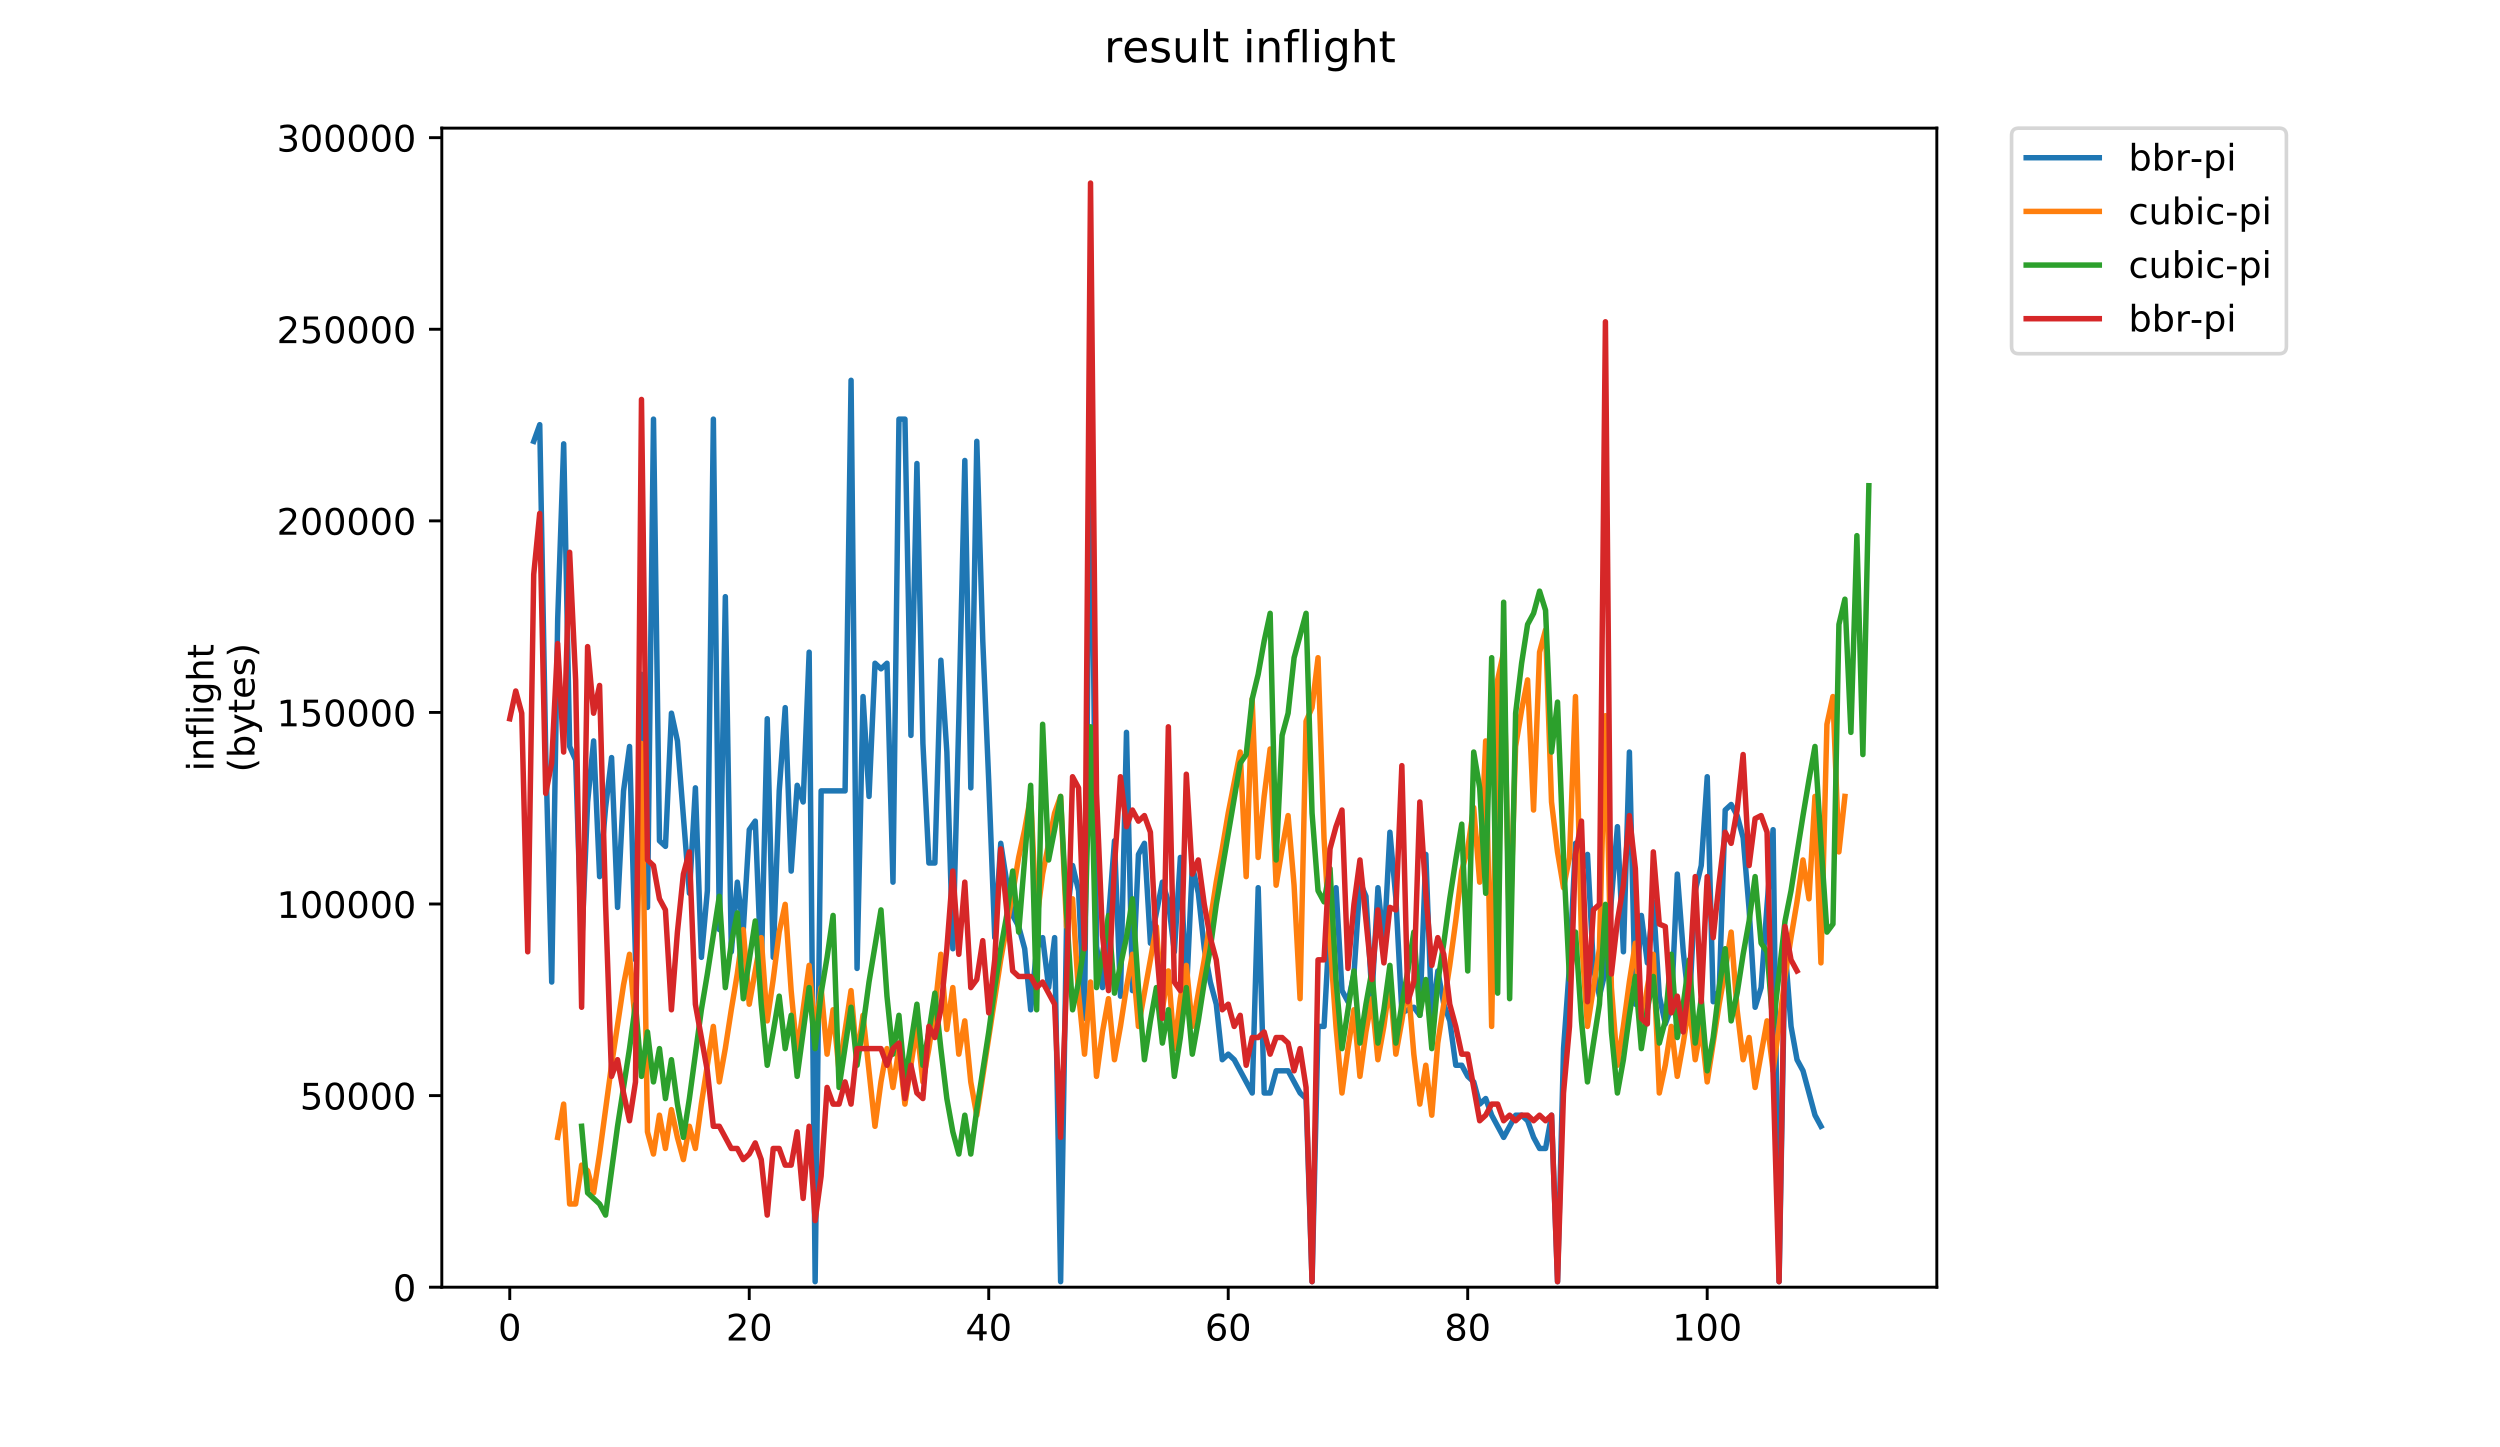 <?xml version="1.0" encoding="utf-8" standalone="no"?>
<!DOCTYPE svg PUBLIC "-//W3C//DTD SVG 1.1//EN"
  "http://www.w3.org/Graphics/SVG/1.1/DTD/svg11.dtd">
<!-- Created with matplotlib (https://matplotlib.org/) -->
<svg height="396pt" version="1.1" viewBox="0 0 684 396" width="684pt" xmlns="http://www.w3.org/2000/svg" xmlns:xlink="http://www.w3.org/1999/xlink">
 <defs>
  <style type="text/css">
*{stroke-linecap:butt;stroke-linejoin:round;}
  </style>
 </defs>
 <g id="figure_1">
  <g id="patch_1">
   <path d="M 0 396 
L 684 396 
L 684 0 
L 0 0 
z
" style="fill:#ffffff;"/>
  </g>
  <g id="axes_1">
   <g id="patch_2">
    <path d="M 120.879 352.174 
L 529.913 352.174 
L 529.913 35.062 
L 120.879 35.062 
z
" style="fill:#ffffff;"/>
   </g>
   <g id="matplotlib.axis_1">
    <g id="xtick_1">
     <g id="line2d_1">
      <defs>
       <path d="M 0 0 
L 0 3.5 
" id="m3fe116aa32" style="stroke:#000000;stroke-width:0.8;"/>
      </defs>
      <g>
       <use style="stroke:#000000;stroke-width:0.8;" x="139.471" xlink:href="#m3fe116aa32" y="352.174"/>
      </g>
     </g>
     <g id="text_1">
      <!-- 0 -->
      <defs>
       <path d="M 31.781 66.406 
Q 24.172 66.406 20.328 58.906 
Q 16.5 51.422 16.5 36.375 
Q 16.5 21.391 20.328 13.891 
Q 24.172 6.391 31.781 6.391 
Q 39.453 6.391 43.281 13.891 
Q 47.125 21.391 47.125 36.375 
Q 47.125 51.422 43.281 58.906 
Q 39.453 66.406 31.781 66.406 
z
M 31.781 74.219 
Q 44.047 74.219 50.516 64.516 
Q 56.984 54.828 56.984 36.375 
Q 56.984 17.969 50.516 8.266 
Q 44.047 -1.422 31.781 -1.422 
Q 19.531 -1.422 13.062 8.266 
Q 6.594 17.969 6.594 36.375 
Q 6.594 54.828 13.062 64.516 
Q 19.531 74.219 31.781 74.219 
z
" id="DejaVuSans-48"/>
      </defs>
      <g transform="translate(136.29 366.773)scale(0.1 -0.1)">
       <use xlink:href="#DejaVuSans-48"/>
      </g>
     </g>
    </g>
    <g id="xtick_2">
     <g id="line2d_2">
      <g>
       <use style="stroke:#000000;stroke-width:0.8;" x="204.995" xlink:href="#m3fe116aa32" y="352.174"/>
      </g>
     </g>
     <g id="text_2">
      <!-- 20 -->
      <defs>
       <path d="M 19.188 8.297 
L 53.609 8.297 
L 53.609 0 
L 7.328 0 
L 7.328 8.297 
Q 12.938 14.109 22.625 23.891 
Q 32.328 33.688 34.812 36.531 
Q 39.547 41.844 41.422 45.531 
Q 43.312 49.219 43.312 52.781 
Q 43.312 58.594 39.234 62.25 
Q 35.156 65.922 28.609 65.922 
Q 23.969 65.922 18.812 64.312 
Q 13.672 62.703 7.812 59.422 
L 7.812 69.391 
Q 13.766 71.781 18.938 73 
Q 24.125 74.219 28.422 74.219 
Q 39.75 74.219 46.484 68.547 
Q 53.219 62.891 53.219 53.422 
Q 53.219 48.922 51.531 44.891 
Q 49.859 40.875 45.406 35.406 
Q 44.188 33.984 37.641 27.219 
Q 31.109 20.453 19.188 8.297 
z
" id="DejaVuSans-50"/>
      </defs>
      <g transform="translate(198.632 366.773)scale(0.1 -0.1)">
       <use xlink:href="#DejaVuSans-50"/>
       <use x="63.623" xlink:href="#DejaVuSans-48"/>
      </g>
     </g>
    </g>
    <g id="xtick_3">
     <g id="line2d_3">
      <g>
       <use style="stroke:#000000;stroke-width:0.8;" x="270.518" xlink:href="#m3fe116aa32" y="352.174"/>
      </g>
     </g>
     <g id="text_3">
      <!-- 40 -->
      <defs>
       <path d="M 37.797 64.312 
L 12.891 25.391 
L 37.797 25.391 
z
M 35.203 72.906 
L 47.609 72.906 
L 47.609 25.391 
L 58.016 25.391 
L 58.016 17.188 
L 47.609 17.188 
L 47.609 0 
L 37.797 0 
L 37.797 17.188 
L 4.891 17.188 
L 4.891 26.703 
z
" id="DejaVuSans-52"/>
      </defs>
      <g transform="translate(264.156 366.773)scale(0.1 -0.1)">
       <use xlink:href="#DejaVuSans-52"/>
       <use x="63.623" xlink:href="#DejaVuSans-48"/>
      </g>
     </g>
    </g>
    <g id="xtick_4">
     <g id="line2d_4">
      <g>
       <use style="stroke:#000000;stroke-width:0.8;" x="336.042" xlink:href="#m3fe116aa32" y="352.174"/>
      </g>
     </g>
     <g id="text_4">
      <!-- 60 -->
      <defs>
       <path d="M 33.016 40.375 
Q 26.375 40.375 22.484 35.828 
Q 18.609 31.297 18.609 23.391 
Q 18.609 15.531 22.484 10.953 
Q 26.375 6.391 33.016 6.391 
Q 39.656 6.391 43.531 10.953 
Q 47.406 15.531 47.406 23.391 
Q 47.406 31.297 43.531 35.828 
Q 39.656 40.375 33.016 40.375 
z
M 52.594 71.297 
L 52.594 62.312 
Q 48.875 64.062 45.094 64.984 
Q 41.312 65.922 37.594 65.922 
Q 27.828 65.922 22.672 59.328 
Q 17.531 52.734 16.797 39.406 
Q 19.672 43.656 24.016 45.922 
Q 28.375 48.188 33.594 48.188 
Q 44.578 48.188 50.953 41.516 
Q 57.328 34.859 57.328 23.391 
Q 57.328 12.156 50.688 5.359 
Q 44.047 -1.422 33.016 -1.422 
Q 20.359 -1.422 13.672 8.266 
Q 6.984 17.969 6.984 36.375 
Q 6.984 53.656 15.188 63.938 
Q 23.391 74.219 37.203 74.219 
Q 40.922 74.219 44.703 73.484 
Q 48.484 72.75 52.594 71.297 
z
" id="DejaVuSans-54"/>
      </defs>
      <g transform="translate(329.679 366.773)scale(0.1 -0.1)">
       <use xlink:href="#DejaVuSans-54"/>
       <use x="63.623" xlink:href="#DejaVuSans-48"/>
      </g>
     </g>
    </g>
    <g id="xtick_5">
     <g id="line2d_5">
      <g>
       <use style="stroke:#000000;stroke-width:0.8;" x="401.565" xlink:href="#m3fe116aa32" y="352.174"/>
      </g>
     </g>
     <g id="text_5">
      <!-- 80 -->
      <defs>
       <path d="M 31.781 34.625 
Q 24.75 34.625 20.719 30.859 
Q 16.703 27.094 16.703 20.516 
Q 16.703 13.922 20.719 10.156 
Q 24.75 6.391 31.781 6.391 
Q 38.812 6.391 42.859 10.172 
Q 46.922 13.969 46.922 20.516 
Q 46.922 27.094 42.891 30.859 
Q 38.875 34.625 31.781 34.625 
z
M 21.922 38.812 
Q 15.578 40.375 12.031 44.719 
Q 8.5 49.078 8.5 55.328 
Q 8.5 64.062 14.719 69.141 
Q 20.953 74.219 31.781 74.219 
Q 42.672 74.219 48.875 69.141 
Q 55.078 64.062 55.078 55.328 
Q 55.078 49.078 51.531 44.719 
Q 48 40.375 41.703 38.812 
Q 48.828 37.156 52.797 32.312 
Q 56.781 27.484 56.781 20.516 
Q 56.781 9.906 50.312 4.234 
Q 43.844 -1.422 31.781 -1.422 
Q 19.734 -1.422 13.25 4.234 
Q 6.781 9.906 6.781 20.516 
Q 6.781 27.484 10.781 32.312 
Q 14.797 37.156 21.922 38.812 
z
M 18.312 54.391 
Q 18.312 48.734 21.844 45.562 
Q 25.391 42.391 31.781 42.391 
Q 38.141 42.391 41.719 45.562 
Q 45.312 48.734 45.312 54.391 
Q 45.312 60.062 41.719 63.234 
Q 38.141 66.406 31.781 66.406 
Q 25.391 66.406 21.844 63.234 
Q 18.312 60.062 18.312 54.391 
z
" id="DejaVuSans-56"/>
      </defs>
      <g transform="translate(395.203 366.773)scale(0.1 -0.1)">
       <use xlink:href="#DejaVuSans-56"/>
       <use x="63.623" xlink:href="#DejaVuSans-48"/>
      </g>
     </g>
    </g>
    <g id="xtick_6">
     <g id="line2d_6">
      <g>
       <use style="stroke:#000000;stroke-width:0.8;" x="467.089" xlink:href="#m3fe116aa32" y="352.174"/>
      </g>
     </g>
     <g id="text_6">
      <!-- 100 -->
      <defs>
       <path d="M 12.406 8.297 
L 28.516 8.297 
L 28.516 63.922 
L 10.984 60.406 
L 10.984 69.391 
L 28.422 72.906 
L 38.281 72.906 
L 38.281 8.297 
L 54.391 8.297 
L 54.391 0 
L 12.406 0 
z
" id="DejaVuSans-49"/>
      </defs>
      <g transform="translate(457.545 366.773)scale(0.1 -0.1)">
       <use xlink:href="#DejaVuSans-49"/>
       <use x="63.623" xlink:href="#DejaVuSans-48"/>
       <use x="127.246" xlink:href="#DejaVuSans-48"/>
      </g>
     </g>
    </g>
   </g>
   <g id="matplotlib.axis_2">
    <g id="ytick_1">
     <g id="line2d_7">
      <defs>
       <path d="M 0 0 
L -3.5 0 
" id="m927359bb9b" style="stroke:#000000;stroke-width:0.8;"/>
      </defs>
      <g>
       <use style="stroke:#000000;stroke-width:0.8;" x="120.879" xlink:href="#m927359bb9b" y="352.174"/>
      </g>
     </g>
     <g id="text_7">
      <!-- 0 -->
      <g transform="translate(107.516 355.973)scale(0.1 -0.1)">
       <use xlink:href="#DejaVuSans-48"/>
      </g>
     </g>
    </g>
    <g id="ytick_2">
     <g id="line2d_8">
      <g>
       <use style="stroke:#000000;stroke-width:0.8;" x="120.879" xlink:href="#m927359bb9b" y="299.757"/>
      </g>
     </g>
     <g id="text_8">
      <!-- 50000 -->
      <defs>
       <path d="M 10.797 72.906 
L 49.516 72.906 
L 49.516 64.594 
L 19.828 64.594 
L 19.828 46.734 
Q 21.969 47.469 24.109 47.828 
Q 26.266 48.188 28.422 48.188 
Q 40.625 48.188 47.75 41.5 
Q 54.891 34.812 54.891 23.391 
Q 54.891 11.625 47.562 5.094 
Q 40.234 -1.422 26.906 -1.422 
Q 22.312 -1.422 17.547 -0.641 
Q 12.797 0.141 7.719 1.703 
L 7.719 11.625 
Q 12.109 9.234 16.797 8.062 
Q 21.484 6.891 26.703 6.891 
Q 35.156 6.891 40.078 11.328 
Q 45.016 15.766 45.016 23.391 
Q 45.016 31 40.078 35.438 
Q 35.156 39.891 26.703 39.891 
Q 22.75 39.891 18.812 39.016 
Q 14.891 38.141 10.797 36.281 
z
" id="DejaVuSans-53"/>
      </defs>
      <g transform="translate(82.066 303.556)scale(0.1 -0.1)">
       <use xlink:href="#DejaVuSans-53"/>
       <use x="63.623" xlink:href="#DejaVuSans-48"/>
       <use x="127.246" xlink:href="#DejaVuSans-48"/>
       <use x="190.869" xlink:href="#DejaVuSans-48"/>
       <use x="254.492" xlink:href="#DejaVuSans-48"/>
      </g>
     </g>
    </g>
    <g id="ytick_3">
     <g id="line2d_9">
      <g>
       <use style="stroke:#000000;stroke-width:0.8;" x="120.879" xlink:href="#m927359bb9b" y="247.339"/>
      </g>
     </g>
     <g id="text_9">
      <!-- 100000 -->
      <g transform="translate(75.704 251.139)scale(0.1 -0.1)">
       <use xlink:href="#DejaVuSans-49"/>
       <use x="63.623" xlink:href="#DejaVuSans-48"/>
       <use x="127.246" xlink:href="#DejaVuSans-48"/>
       <use x="190.869" xlink:href="#DejaVuSans-48"/>
       <use x="254.492" xlink:href="#DejaVuSans-48"/>
       <use x="318.115" xlink:href="#DejaVuSans-48"/>
      </g>
     </g>
    </g>
    <g id="ytick_4">
     <g id="line2d_10">
      <g>
       <use style="stroke:#000000;stroke-width:0.8;" x="120.879" xlink:href="#m927359bb9b" y="194.922"/>
      </g>
     </g>
     <g id="text_10">
      <!-- 150000 -->
      <g transform="translate(75.704 198.721)scale(0.1 -0.1)">
       <use xlink:href="#DejaVuSans-49"/>
       <use x="63.623" xlink:href="#DejaVuSans-53"/>
       <use x="127.246" xlink:href="#DejaVuSans-48"/>
       <use x="190.869" xlink:href="#DejaVuSans-48"/>
       <use x="254.492" xlink:href="#DejaVuSans-48"/>
       <use x="318.115" xlink:href="#DejaVuSans-48"/>
      </g>
     </g>
    </g>
    <g id="ytick_5">
     <g id="line2d_11">
      <g>
       <use style="stroke:#000000;stroke-width:0.8;" x="120.879" xlink:href="#m927359bb9b" y="142.505"/>
      </g>
     </g>
     <g id="text_11">
      <!-- 200000 -->
      <g transform="translate(75.704 146.304)scale(0.1 -0.1)">
       <use xlink:href="#DejaVuSans-50"/>
       <use x="63.623" xlink:href="#DejaVuSans-48"/>
       <use x="127.246" xlink:href="#DejaVuSans-48"/>
       <use x="190.869" xlink:href="#DejaVuSans-48"/>
       <use x="254.492" xlink:href="#DejaVuSans-48"/>
       <use x="318.115" xlink:href="#DejaVuSans-48"/>
      </g>
     </g>
    </g>
    <g id="ytick_6">
     <g id="line2d_12">
      <g>
       <use style="stroke:#000000;stroke-width:0.8;" x="120.879" xlink:href="#m927359bb9b" y="90.087"/>
      </g>
     </g>
     <g id="text_12">
      <!-- 250000 -->
      <g transform="translate(75.704 93.887)scale(0.1 -0.1)">
       <use xlink:href="#DejaVuSans-50"/>
       <use x="63.623" xlink:href="#DejaVuSans-53"/>
       <use x="127.246" xlink:href="#DejaVuSans-48"/>
       <use x="190.869" xlink:href="#DejaVuSans-48"/>
       <use x="254.492" xlink:href="#DejaVuSans-48"/>
       <use x="318.115" xlink:href="#DejaVuSans-48"/>
      </g>
     </g>
    </g>
    <g id="ytick_7">
     <g id="line2d_13">
      <g>
       <use style="stroke:#000000;stroke-width:0.8;" x="120.879" xlink:href="#m927359bb9b" y="37.67"/>
      </g>
     </g>
     <g id="text_13">
      <!-- 300000 -->
      <defs>
       <path d="M 40.578 39.312 
Q 47.656 37.797 51.625 33 
Q 55.609 28.219 55.609 21.188 
Q 55.609 10.406 48.188 4.484 
Q 40.766 -1.422 27.094 -1.422 
Q 22.516 -1.422 17.656 -0.516 
Q 12.797 0.391 7.625 2.203 
L 7.625 11.719 
Q 11.719 9.328 16.594 8.109 
Q 21.484 6.891 26.812 6.891 
Q 36.078 6.891 40.938 10.547 
Q 45.797 14.203 45.797 21.188 
Q 45.797 27.641 41.281 31.266 
Q 36.766 34.906 28.719 34.906 
L 20.219 34.906 
L 20.219 43.016 
L 29.109 43.016 
Q 36.375 43.016 40.234 45.922 
Q 44.094 48.828 44.094 54.297 
Q 44.094 59.906 40.109 62.906 
Q 36.141 65.922 28.719 65.922 
Q 24.656 65.922 20.016 65.031 
Q 15.375 64.156 9.812 62.312 
L 9.812 71.094 
Q 15.438 72.656 20.344 73.438 
Q 25.25 74.219 29.594 74.219 
Q 40.828 74.219 47.359 69.109 
Q 53.906 64.016 53.906 55.328 
Q 53.906 49.266 50.438 45.094 
Q 46.969 40.922 40.578 39.312 
z
" id="DejaVuSans-51"/>
      </defs>
      <g transform="translate(75.704 41.469)scale(0.1 -0.1)">
       <use xlink:href="#DejaVuSans-51"/>
       <use x="63.623" xlink:href="#DejaVuSans-48"/>
       <use x="127.246" xlink:href="#DejaVuSans-48"/>
       <use x="190.869" xlink:href="#DejaVuSans-48"/>
       <use x="254.492" xlink:href="#DejaVuSans-48"/>
       <use x="318.115" xlink:href="#DejaVuSans-48"/>
      </g>
     </g>
    </g>
    <g id="text_14">
     <!-- inflight -->
     <defs>
      <path d="M 9.422 54.688 
L 18.406 54.688 
L 18.406 0 
L 9.422 0 
z
M 9.422 75.984 
L 18.406 75.984 
L 18.406 64.594 
L 9.422 64.594 
z
" id="DejaVuSans-105"/>
      <path d="M 54.891 33.016 
L 54.891 0 
L 45.906 0 
L 45.906 32.719 
Q 45.906 40.484 42.875 44.328 
Q 39.844 48.188 33.797 48.188 
Q 26.516 48.188 22.312 43.547 
Q 18.109 38.922 18.109 30.906 
L 18.109 0 
L 9.078 0 
L 9.078 54.688 
L 18.109 54.688 
L 18.109 46.188 
Q 21.344 51.125 25.703 53.562 
Q 30.078 56 35.797 56 
Q 45.219 56 50.047 50.172 
Q 54.891 44.344 54.891 33.016 
z
" id="DejaVuSans-110"/>
      <path d="M 37.109 75.984 
L 37.109 68.5 
L 28.516 68.5 
Q 23.688 68.5 21.797 66.547 
Q 19.922 64.594 19.922 59.516 
L 19.922 54.688 
L 34.719 54.688 
L 34.719 47.703 
L 19.922 47.703 
L 19.922 0 
L 10.891 0 
L 10.891 47.703 
L 2.297 47.703 
L 2.297 54.688 
L 10.891 54.688 
L 10.891 58.5 
Q 10.891 67.625 15.141 71.797 
Q 19.391 75.984 28.609 75.984 
z
" id="DejaVuSans-102"/>
      <path d="M 9.422 75.984 
L 18.406 75.984 
L 18.406 0 
L 9.422 0 
z
" id="DejaVuSans-108"/>
      <path d="M 45.406 27.984 
Q 45.406 37.75 41.375 43.109 
Q 37.359 48.484 30.078 48.484 
Q 22.859 48.484 18.828 43.109 
Q 14.797 37.75 14.797 27.984 
Q 14.797 18.266 18.828 12.891 
Q 22.859 7.516 30.078 7.516 
Q 37.359 7.516 41.375 12.891 
Q 45.406 18.266 45.406 27.984 
z
M 54.391 6.781 
Q 54.391 -7.172 48.188 -13.984 
Q 42 -20.797 29.203 -20.797 
Q 24.469 -20.797 20.266 -20.094 
Q 16.062 -19.391 12.109 -17.922 
L 12.109 -9.188 
Q 16.062 -11.328 19.922 -12.344 
Q 23.781 -13.375 27.781 -13.375 
Q 36.625 -13.375 41.016 -8.766 
Q 45.406 -4.156 45.406 5.172 
L 45.406 9.625 
Q 42.625 4.781 38.281 2.391 
Q 33.938 0 27.875 0 
Q 17.828 0 11.672 7.656 
Q 5.516 15.328 5.516 27.984 
Q 5.516 40.672 11.672 48.328 
Q 17.828 56 27.875 56 
Q 33.938 56 38.281 53.609 
Q 42.625 51.219 45.406 46.391 
L 45.406 54.688 
L 54.391 54.688 
z
" id="DejaVuSans-103"/>
      <path d="M 54.891 33.016 
L 54.891 0 
L 45.906 0 
L 45.906 32.719 
Q 45.906 40.484 42.875 44.328 
Q 39.844 48.188 33.797 48.188 
Q 26.516 48.188 22.312 43.547 
Q 18.109 38.922 18.109 30.906 
L 18.109 0 
L 9.078 0 
L 9.078 75.984 
L 18.109 75.984 
L 18.109 46.188 
Q 21.344 51.125 25.703 53.562 
Q 30.078 56 35.797 56 
Q 45.219 56 50.047 50.172 
Q 54.891 44.344 54.891 33.016 
z
" id="DejaVuSans-104"/>
      <path d="M 18.312 70.219 
L 18.312 54.688 
L 36.812 54.688 
L 36.812 47.703 
L 18.312 47.703 
L 18.312 18.016 
Q 18.312 11.328 20.141 9.422 
Q 21.969 7.516 27.594 7.516 
L 36.812 7.516 
L 36.812 0 
L 27.594 0 
Q 17.188 0 13.234 3.875 
Q 9.281 7.766 9.281 18.016 
L 9.281 47.703 
L 2.688 47.703 
L 2.688 54.688 
L 9.281 54.688 
L 9.281 70.219 
z
" id="DejaVuSans-116"/>
     </defs>
     <g transform="translate(58.426 211.018)rotate(-90)scale(0.1 -0.1)">
      <use xlink:href="#DejaVuSans-105"/>
      <use x="27.783" xlink:href="#DejaVuSans-110"/>
      <use x="91.162" xlink:href="#DejaVuSans-102"/>
      <use x="126.367" xlink:href="#DejaVuSans-108"/>
      <use x="154.15" xlink:href="#DejaVuSans-105"/>
      <use x="181.934" xlink:href="#DejaVuSans-103"/>
      <use x="245.41" xlink:href="#DejaVuSans-104"/>
      <use x="308.789" xlink:href="#DejaVuSans-116"/>
     </g>
     <!-- (bytes) -->
     <defs>
      <path d="M 31 75.875 
Q 24.469 64.656 21.281 53.656 
Q 18.109 42.672 18.109 31.391 
Q 18.109 20.125 21.312 9.062 
Q 24.516 -2 31 -13.188 
L 23.188 -13.188 
Q 15.875 -1.703 12.234 9.375 
Q 8.594 20.453 8.594 31.391 
Q 8.594 42.281 12.203 53.312 
Q 15.828 64.359 23.188 75.875 
z
" id="DejaVuSans-40"/>
      <path d="M 48.688 27.297 
Q 48.688 37.203 44.609 42.844 
Q 40.531 48.484 33.406 48.484 
Q 26.266 48.484 22.188 42.844 
Q 18.109 37.203 18.109 27.297 
Q 18.109 17.391 22.188 11.75 
Q 26.266 6.109 33.406 6.109 
Q 40.531 6.109 44.609 11.75 
Q 48.688 17.391 48.688 27.297 
z
M 18.109 46.391 
Q 20.953 51.266 25.266 53.625 
Q 29.594 56 35.594 56 
Q 45.562 56 51.781 48.094 
Q 58.016 40.188 58.016 27.297 
Q 58.016 14.406 51.781 6.484 
Q 45.562 -1.422 35.594 -1.422 
Q 29.594 -1.422 25.266 0.953 
Q 20.953 3.328 18.109 8.203 
L 18.109 0 
L 9.078 0 
L 9.078 75.984 
L 18.109 75.984 
z
" id="DejaVuSans-98"/>
      <path d="M 32.172 -5.078 
Q 28.375 -14.844 24.75 -17.812 
Q 21.141 -20.797 15.094 -20.797 
L 7.906 -20.797 
L 7.906 -13.281 
L 13.188 -13.281 
Q 16.891 -13.281 18.938 -11.516 
Q 21 -9.766 23.484 -3.219 
L 25.094 0.875 
L 2.984 54.688 
L 12.5 54.688 
L 29.594 11.922 
L 46.688 54.688 
L 56.203 54.688 
z
" id="DejaVuSans-121"/>
      <path d="M 56.203 29.594 
L 56.203 25.203 
L 14.891 25.203 
Q 15.484 15.922 20.484 11.062 
Q 25.484 6.203 34.422 6.203 
Q 39.594 6.203 44.453 7.469 
Q 49.312 8.734 54.109 11.281 
L 54.109 2.781 
Q 49.266 0.734 44.188 -0.344 
Q 39.109 -1.422 33.891 -1.422 
Q 20.797 -1.422 13.156 6.188 
Q 5.516 13.812 5.516 26.812 
Q 5.516 40.234 12.766 48.109 
Q 20.016 56 32.328 56 
Q 43.359 56 49.781 48.891 
Q 56.203 41.797 56.203 29.594 
z
M 47.219 32.234 
Q 47.125 39.594 43.094 43.984 
Q 39.062 48.391 32.422 48.391 
Q 24.906 48.391 20.391 44.141 
Q 15.875 39.891 15.188 32.172 
z
" id="DejaVuSans-101"/>
      <path d="M 44.281 53.078 
L 44.281 44.578 
Q 40.484 46.531 36.375 47.5 
Q 32.281 48.484 27.875 48.484 
Q 21.188 48.484 17.844 46.438 
Q 14.5 44.391 14.5 40.281 
Q 14.5 37.156 16.891 35.375 
Q 19.281 33.594 26.516 31.984 
L 29.594 31.297 
Q 39.156 29.25 43.188 25.516 
Q 47.219 21.781 47.219 15.094 
Q 47.219 7.469 41.188 3.016 
Q 35.156 -1.422 24.609 -1.422 
Q 20.219 -1.422 15.453 -0.562 
Q 10.688 0.297 5.422 2 
L 5.422 11.281 
Q 10.406 8.688 15.234 7.391 
Q 20.062 6.109 24.812 6.109 
Q 31.156 6.109 34.562 8.281 
Q 37.984 10.453 37.984 14.406 
Q 37.984 18.062 35.516 20.016 
Q 33.062 21.969 24.703 23.781 
L 21.578 24.516 
Q 13.234 26.266 9.516 29.906 
Q 5.812 33.547 5.812 39.891 
Q 5.812 47.609 11.281 51.797 
Q 16.75 56 26.812 56 
Q 31.781 56 36.172 55.266 
Q 40.578 54.547 44.281 53.078 
z
" id="DejaVuSans-115"/>
      <path d="M 8.016 75.875 
L 15.828 75.875 
Q 23.141 64.359 26.781 53.312 
Q 30.422 42.281 30.422 31.391 
Q 30.422 20.453 26.781 9.375 
Q 23.141 -1.703 15.828 -13.188 
L 8.016 -13.188 
Q 14.5 -2 17.703 9.062 
Q 20.906 20.125 20.906 31.391 
Q 20.906 42.672 17.703 53.656 
Q 14.5 64.656 8.016 75.875 
z
" id="DejaVuSans-41"/>
     </defs>
     <g transform="translate(69.624 211.295)rotate(-90)scale(0.1 -0.1)">
      <use xlink:href="#DejaVuSans-40"/>
      <use x="39.014" xlink:href="#DejaVuSans-98"/>
      <use x="102.49" xlink:href="#DejaVuSans-121"/>
      <use x="161.67" xlink:href="#DejaVuSans-116"/>
      <use x="200.879" xlink:href="#DejaVuSans-101"/>
      <use x="262.402" xlink:href="#DejaVuSans-115"/>
      <use x="314.502" xlink:href="#DejaVuSans-41"/>
     </g>
    </g>
   </g>
   <g id="line2d_14">
    <path clip-path="url(#pd40401b526)" d="M 146.033 120.749 
L 147.671 116.195 
L 149.309 205.758 
L 150.948 268.684 
L 152.586 169.326 
L 154.224 121.437 
L 155.862 204.24 
L 157.5 207.964 
L 159.138 258.888 
L 160.776 219.42 
L 162.414 202.722 
L 164.052 239.842 
L 165.69 220.938 
L 167.328 207.276 
L 168.966 248.262 
L 170.605 216.384 
L 172.243 204.24 
L 173.881 262.612 
L 175.519 184.506 
L 177.157 248.262 
L 178.795 114.677 
L 180.433 230.046 
L 182.071 231.564 
L 183.709 195.132 
L 185.347 202.722 
L 188.624 244.396 
L 190.262 215.554 
L 191.9 261.924 
L 193.538 243.708 
L 195.176 114.677 
L 196.814 254.334 
L 198.452 163.254 
L 200.09 260.406 
L 201.728 241.36 
L 203.366 254.334 
L 205.004 227.01 
L 206.643 224.662 
L 208.281 265.648 
L 209.919 196.65 
L 211.557 261.924 
L 213.195 216.384 
L 214.833 193.614 
L 216.471 238.324 
L 218.109 214.866 
L 219.747 219.42 
L 221.385 178.434 
L 223.023 350.656 
L 224.662 216.384 
L 231.214 216.384 
L 232.852 104.051 
L 234.49 264.96 
L 236.128 190.578 
L 237.766 217.902 
L 239.404 181.47 
L 241.042 182.988 
L 242.68 181.47 
L 244.319 241.36 
L 245.957 114.677 
L 247.595 114.677 
L 249.233 201.204 
L 250.871 126.821 
L 252.509 203.409 
L 254.147 236.118 
L 255.785 236.118 
L 257.423 180.639 
L 259.061 205.758 
L 260.699 259.576 
L 262.338 196.65 
L 263.976 125.991 
L 265.614 215.554 
L 267.252 120.749 
L 268.89 175.398 
L 270.528 214.036 
L 272.166 256.54 
L 273.804 230.734 
L 275.442 241.36 
L 277.08 250.468 
L 278.718 253.504 
L 280.357 259.576 
L 281.995 276.274 
L 283.633 259.576 
L 285.271 256.54 
L 286.909 270.202 
L 288.547 256.54 
L 290.185 350.656 
L 291.823 251.986 
L 293.461 236.806 
L 295.099 243.708 
L 296.737 278.622 
L 298.376 101.703 
L 300.014 258.888 
L 301.652 270.202 
L 303.29 251.298 
L 304.928 230.046 
L 306.566 272.55 
L 308.204 200.373 
L 309.842 271.032 
L 311.48 233.77 
L 313.118 230.734 
L 314.756 258.058 
L 318.033 241.36 
L 319.671 246.744 
L 321.309 260.406 
L 322.947 234.6 
L 324.585 272.55 
L 326.223 236.806 
L 327.861 244.396 
L 329.499 259.576 
L 331.137 268.684 
L 332.775 274.756 
L 334.413 289.936 
L 336.052 288.418 
L 337.69 289.936 
L 342.604 299.044 
L 344.242 242.878 
L 345.88 299.044 
L 347.518 299.044 
L 349.156 292.972 
L 352.432 292.972 
L 355.709 299.044 
L 357.347 300.562 
L 358.985 350.656 
L 360.623 280.828 
L 362.261 280.828 
L 363.899 250.468 
L 365.537 242.878 
L 367.175 271.032 
L 368.813 274.068 
L 370.451 266.478 
L 372.09 241.36 
L 373.728 245.226 
L 375.366 272.55 
L 377.004 242.878 
L 378.642 258.888 
L 380.28 227.698 
L 381.918 245.914 
L 383.556 277.104 
L 385.194 276.274 
L 386.832 275.586 
L 388.47 277.792 
L 390.108 233.77 
L 391.747 278.622 
L 393.385 265.648 
L 395.023 274.756 
L 396.661 279.31 
L 398.299 291.454 
L 399.937 291.454 
L 401.575 294.49 
L 403.213 296.008 
L 404.851 302.08 
L 406.489 300.562 
L 408.127 305.116 
L 411.404 311.188 
L 414.68 305.116 
L 416.318 305.116 
L 417.956 306.634 
L 419.594 311.188 
L 421.232 314.224 
L 422.87 314.224 
L 424.508 305.116 
L 426.146 350.656 
L 427.785 286.9 
L 429.423 264.13 
L 431.061 230.734 
L 432.699 238.324 
L 434.337 233.77 
L 435.975 264.96 
L 437.613 272.55 
L 439.251 265.648 
L 442.527 226.18 
L 444.165 260.406 
L 445.803 205.758 
L 447.442 274.756 
L 449.08 250.468 
L 450.718 263.442 
L 452.356 246.744 
L 453.994 272.55 
L 455.632 280.14 
L 457.27 275.586 
L 458.908 239.154 
L 460.546 260.406 
L 462.184 275.586 
L 463.822 243.708 
L 465.461 236.806 
L 467.099 212.518 
L 468.737 274.068 
L 470.375 271.032 
L 472.013 221.626 
L 473.651 220.108 
L 475.289 223.144 
L 476.927 229.216 
L 478.565 248.95 
L 480.203 275.586 
L 481.841 270.202 
L 483.48 247.432 
L 485.118 227.01 
L 486.756 350.656 
L 488.394 259.576 
L 490.032 280.828 
L 491.67 289.936 
L 493.308 292.972 
L 496.584 305.116 
L 498.222 308.152 
L 498.222 308.152 
" style="fill:none;stroke:#1f77b4;stroke-linecap:square;stroke-width:1.5;"/>
   </g>
   <g id="line2d_15">
    <path clip-path="url(#pd40401b526)" d="M 152.572 311.188 
L 154.211 302.08 
L 155.849 329.404 
L 157.487 329.404 
L 159.125 318.778 
L 160.763 320.296 
L 162.401 326.368 
L 164.039 315.742 
L 167.315 291.454 
L 170.591 269.514 
L 172.23 261.094 
L 173.868 280.828 
L 175.506 203.409 
L 177.144 309.67 
L 178.782 315.742 
L 180.42 305.116 
L 182.058 314.224 
L 183.696 303.598 
L 185.334 311.188 
L 186.972 317.26 
L 188.61 308.152 
L 190.249 314.224 
L 191.887 302.08 
L 195.163 280.828 
L 196.801 296.008 
L 198.439 286.9 
L 200.077 276.274 
L 201.715 266.478 
L 203.353 254.334 
L 204.991 274.756 
L 208.268 256.54 
L 209.906 279.31 
L 211.544 267.996 
L 213.182 255.022 
L 214.82 247.432 
L 216.458 271.032 
L 218.096 288.418 
L 221.372 264.13 
L 223.01 282.346 
L 224.648 270.202 
L 226.286 288.418 
L 227.925 276.274 
L 229.563 292.972 
L 232.839 271.032 
L 234.477 289.936 
L 236.115 277.792 
L 239.391 308.152 
L 241.029 296.008 
L 242.667 286.9 
L 244.305 297.526 
L 245.944 286.9 
L 247.582 302.08 
L 250.858 280.828 
L 252.496 296.008 
L 254.134 286.9 
L 255.772 276.274 
L 257.41 261.094 
L 259.048 281.658 
L 260.686 270.202 
L 262.324 288.418 
L 263.963 279.31 
L 265.601 296.008 
L 267.239 305.116 
L 273.791 262.612 
L 277.067 244.396 
L 278.705 234.6 
L 280.343 227.01 
L 281.982 217.902 
L 283.62 251.986 
L 285.258 239.154 
L 288.534 222.456 
L 290.172 217.902 
L 291.81 253.504 
L 293.448 245.914 
L 295.086 271.72 
L 296.724 288.418 
L 298.362 268.684 
L 300 294.49 
L 301.639 282.346 
L 303.277 273.238 
L 304.915 289.936 
L 306.553 280.828 
L 308.191 270.202 
L 309.829 261.094 
L 311.467 280.828 
L 316.381 253.504 
L 318.019 276.274 
L 319.658 265.648 
L 321.296 286.9 
L 322.934 273.238 
L 324.572 264.13 
L 326.21 280.828 
L 329.486 262.612 
L 332.762 241.36 
L 334.4 232.252 
L 336.038 222.456 
L 339.315 205.758 
L 340.953 239.842 
L 342.591 191.265 
L 344.229 234.6 
L 345.867 217.902 
L 347.505 204.927 
L 349.143 242.19 
L 350.781 232.252 
L 352.419 223.144 
L 354.057 242.19 
L 355.696 273.238 
L 357.334 197.337 
L 358.972 193.614 
L 360.61 179.952 
L 362.248 229.216 
L 363.886 257.37 
L 365.524 280.828 
L 367.162 299.044 
L 368.8 286.9 
L 370.438 276.274 
L 372.076 294.49 
L 373.714 282.346 
L 375.353 273.238 
L 376.991 289.936 
L 378.629 280.828 
L 380.267 268.684 
L 381.905 288.418 
L 383.543 279.31 
L 385.181 268.684 
L 386.819 288.418 
L 388.457 302.08 
L 390.095 291.454 
L 391.733 305.116 
L 393.372 285.382 
L 396.648 264.13 
L 398.286 251.986 
L 399.924 238.324 
L 401.562 232.252 
L 403.2 220.938 
L 404.838 241.36 
L 406.476 202.722 
L 408.114 280.828 
L 409.752 186.024 
L 411.391 178.434 
L 413.029 258.058 
L 414.667 204.24 
L 416.305 194.301 
L 417.943 186.024 
L 419.581 221.626 
L 421.219 178.434 
L 422.857 172.362 
L 424.495 219.42 
L 426.133 233.082 
L 427.771 242.878 
L 429.41 234.6 
L 431.048 190.578 
L 432.686 256.54 
L 434.324 280.828 
L 437.6 259.576 
L 439.238 195.819 
L 440.876 270.202 
L 442.514 291.454 
L 444.152 280.828 
L 445.79 268.684 
L 447.428 258.058 
L 449.067 280.828 
L 450.705 270.202 
L 452.343 261.094 
L 453.981 299.044 
L 455.619 291.454 
L 457.257 280.828 
L 458.895 294.49 
L 460.533 285.382 
L 462.171 274.756 
L 463.809 289.936 
L 465.447 280.828 
L 467.086 296.008 
L 470.362 274.756 
L 472 265.648 
L 473.638 255.022 
L 475.276 276.274 
L 476.914 289.936 
L 478.552 283.864 
L 480.19 297.526 
L 483.466 279.31 
L 485.105 292.972 
L 486.743 280.828 
L 488.381 267.166 
L 490.019 256.54 
L 491.657 246.744 
L 493.295 235.288 
L 494.933 245.914 
L 496.571 217.902 
L 498.209 263.442 
L 499.847 198.168 
L 501.485 190.578 
L 503.124 233.082 
L 504.762 217.902 
L 504.762 217.902 
" style="fill:none;stroke:#ff7f0e;stroke-linecap:square;stroke-width:1.5;"/>
   </g>
   <g id="line2d_16">
    <path clip-path="url(#pd40401b526)" d="M 159.131 308.152 
L 160.769 326.368 
L 164.046 329.404 
L 165.684 332.44 
L 168.96 308.152 
L 172.236 286.9 
L 173.874 274.756 
L 175.512 294.49 
L 177.15 282.346 
L 178.788 296.008 
L 180.427 286.9 
L 182.065 300.562 
L 183.703 289.936 
L 185.341 302.08 
L 186.979 311.188 
L 188.617 300.562 
L 191.893 276.274 
L 193.531 266.478 
L 196.807 245.226 
L 198.446 270.202 
L 200.084 258.058 
L 201.722 249.78 
L 203.36 273.238 
L 206.636 251.986 
L 208.274 274.756 
L 209.912 291.454 
L 211.55 282.346 
L 213.188 272.55 
L 214.826 286.9 
L 216.465 277.792 
L 218.103 294.49 
L 221.379 270.202 
L 223.017 286.9 
L 224.655 271.72 
L 226.293 261.924 
L 227.931 250.468 
L 229.569 297.526 
L 232.845 275.586 
L 234.483 291.454 
L 236.122 280.828 
L 237.76 268.684 
L 241.036 248.95 
L 242.674 272.55 
L 244.312 288.418 
L 245.95 277.792 
L 247.588 296.008 
L 250.864 274.756 
L 252.502 291.454 
L 254.141 282.346 
L 255.779 271.72 
L 257.417 286.9 
L 259.055 300.562 
L 260.693 309.67 
L 262.331 315.742 
L 263.969 305.116 
L 265.607 315.742 
L 267.245 303.598 
L 270.521 282.346 
L 272.16 270.202 
L 273.798 259.576 
L 275.436 250.468 
L 277.074 238.324 
L 278.712 255.022 
L 281.988 214.866 
L 283.626 276.274 
L 285.264 198.168 
L 286.902 235.288 
L 288.54 227.01 
L 290.179 217.902 
L 291.817 249.78 
L 293.455 276.274 
L 295.093 268.684 
L 296.731 258.058 
L 298.369 198.855 
L 300.007 270.202 
L 301.645 261.094 
L 303.283 250.468 
L 304.921 271.72 
L 308.197 256.54 
L 309.836 245.914 
L 311.474 270.202 
L 313.112 289.936 
L 314.75 279.31 
L 316.388 270.202 
L 318.026 285.382 
L 319.664 276.274 
L 321.302 294.49 
L 322.94 283.864 
L 324.578 270.202 
L 326.216 288.418 
L 327.855 279.31 
L 329.493 268.684 
L 331.131 259.576 
L 332.769 247.432 
L 339.321 208.794 
L 340.959 206.445 
L 342.597 191.265 
L 344.235 184.506 
L 345.874 175.398 
L 347.512 167.808 
L 349.15 235.288 
L 350.788 201.204 
L 352.426 195.132 
L 354.064 179.952 
L 357.34 167.808 
L 358.978 222.456 
L 360.616 243.708 
L 362.254 246.744 
L 363.893 237.636 
L 365.531 267.996 
L 367.169 286.9 
L 370.445 265.648 
L 372.083 285.382 
L 373.721 274.756 
L 375.359 265.648 
L 376.997 285.382 
L 378.635 276.274 
L 380.273 264.13 
L 381.911 285.382 
L 383.55 274.756 
L 385.188 265.648 
L 386.826 255.022 
L 388.464 277.792 
L 390.102 267.996 
L 391.74 286.9 
L 393.378 268.684 
L 395.016 258.058 
L 396.654 245.914 
L 398.292 235.288 
L 399.93 225.492 
L 401.569 265.648 
L 403.207 205.758 
L 404.845 215.554 
L 406.483 244.396 
L 408.121 179.952 
L 409.759 271.72 
L 411.397 164.772 
L 413.035 273.238 
L 414.673 195.132 
L 416.311 181.47 
L 417.949 170.844 
L 419.588 167.808 
L 421.226 161.736 
L 422.864 166.977 
L 424.502 205.758 
L 426.14 192.096 
L 427.778 234.6 
L 429.416 267.996 
L 431.054 255.022 
L 432.692 279.31 
L 434.33 296.008 
L 437.607 274.756 
L 439.245 247.432 
L 440.883 282.346 
L 442.521 299.044 
L 444.159 289.936 
L 445.797 277.792 
L 447.435 267.166 
L 449.073 286.9 
L 450.711 276.274 
L 452.349 267.166 
L 453.987 285.382 
L 455.625 279.31 
L 457.264 261.094 
L 458.902 283.864 
L 460.54 274.756 
L 462.178 262.612 
L 463.816 285.382 
L 465.454 273.238 
L 467.092 292.972 
L 468.73 283.864 
L 470.368 270.202 
L 472.006 259.576 
L 473.644 279.31 
L 475.283 271.72 
L 476.921 261.094 
L 478.559 251.986 
L 480.197 239.842 
L 481.835 258.058 
L 483.473 260.406 
L 485.111 280.828 
L 488.387 251.986 
L 490.025 243.708 
L 493.302 223.144 
L 494.94 213.348 
L 496.578 204.24 
L 498.216 230.734 
L 499.854 255.022 
L 501.492 252.816 
L 503.13 170.844 
L 504.768 163.941 
L 506.406 200.373 
L 508.044 146.556 
L 509.682 206.445 
L 511.32 132.893 
L 511.32 132.893 
" style="fill:none;stroke:#2ca02c;stroke-linecap:square;stroke-width:1.5;"/>
   </g>
   <g id="line2d_17">
    <path clip-path="url(#pd40401b526)" d="M 139.471 196.65 
L 141.109 189.06 
L 142.747 195.132 
L 144.385 260.406 
L 146.023 157.182 
L 147.662 140.483 
L 149.3 217.072 
L 150.938 208.794 
L 152.576 176.085 
L 154.214 205.758 
L 155.852 151.11 
L 157.49 186.024 
L 159.128 275.586 
L 160.766 176.916 
L 162.404 195.132 
L 164.042 187.542 
L 165.68 247.432 
L 167.319 294.49 
L 168.957 289.936 
L 170.595 299.044 
L 172.233 306.634 
L 173.871 296.008 
L 175.509 109.293 
L 177.147 235.288 
L 178.785 236.806 
L 180.423 245.914 
L 182.061 248.95 
L 183.699 276.274 
L 185.338 255.022 
L 186.976 239.154 
L 188.614 233.082 
L 190.252 274.756 
L 193.528 292.972 
L 195.166 308.152 
L 196.804 308.152 
L 200.08 314.224 
L 201.718 314.224 
L 203.357 317.26 
L 204.995 315.742 
L 206.633 312.706 
L 208.271 317.26 
L 209.909 332.44 
L 211.547 314.224 
L 213.185 314.224 
L 214.823 318.778 
L 216.461 318.778 
L 218.099 309.67 
L 219.737 327.886 
L 221.376 308.152 
L 223.014 333.958 
L 224.652 321.814 
L 226.29 297.526 
L 227.928 302.08 
L 229.566 302.08 
L 231.204 296.008 
L 232.842 302.08 
L 234.48 286.9 
L 241.033 286.9 
L 242.671 291.454 
L 244.309 286.9 
L 245.947 285.382 
L 247.585 300.562 
L 249.223 291.454 
L 250.861 299.044 
L 252.499 300.562 
L 254.137 280.828 
L 255.775 283.864 
L 257.413 276.274 
L 259.052 259.576 
L 260.69 238.324 
L 262.328 261.094 
L 263.966 241.36 
L 265.604 270.202 
L 267.242 267.996 
L 268.88 257.37 
L 270.518 277.104 
L 272.156 262.612 
L 273.794 232.252 
L 277.071 265.648 
L 278.709 267.166 
L 281.985 267.166 
L 283.623 270.202 
L 285.261 268.684 
L 288.537 274.756 
L 290.175 311.188 
L 291.813 268.684 
L 293.451 212.518 
L 295.09 215.554 
L 296.728 259.576 
L 298.366 50.091 
L 300.004 217.072 
L 301.642 255.852 
L 303.28 271.032 
L 304.918 236.806 
L 306.556 212.518 
L 308.194 226.18 
L 309.832 221.626 
L 311.47 224.662 
L 313.108 223.144 
L 314.747 227.698 
L 316.385 258.888 
L 318.023 278.622 
L 319.661 198.855 
L 321.299 268.684 
L 322.937 271.032 
L 324.575 211.83 
L 326.213 239.154 
L 327.851 235.288 
L 329.489 247.432 
L 331.127 256.54 
L 332.766 262.612 
L 334.404 276.274 
L 336.042 274.756 
L 337.68 280.828 
L 339.318 277.792 
L 340.956 291.454 
L 342.594 283.864 
L 344.232 283.864 
L 345.87 282.346 
L 347.508 288.418 
L 349.146 283.864 
L 350.785 283.864 
L 352.423 285.382 
L 354.061 292.972 
L 355.699 286.9 
L 357.337 297.526 
L 358.975 350.656 
L 360.613 262.612 
L 362.251 262.612 
L 363.889 232.252 
L 365.527 226.18 
L 367.165 221.626 
L 368.803 264.96 
L 370.442 247.432 
L 372.08 235.288 
L 375.356 267.996 
L 376.994 248.95 
L 378.632 263.442 
L 380.27 248.262 
L 381.908 248.95 
L 383.546 209.482 
L 385.184 274.068 
L 386.822 268.684 
L 388.461 219.42 
L 390.099 244.396 
L 391.737 264.13 
L 393.375 256.54 
L 395.013 261.094 
L 396.651 274.756 
L 398.289 280.828 
L 399.927 288.418 
L 401.565 288.418 
L 404.841 306.634 
L 406.48 305.116 
L 408.118 302.08 
L 409.756 302.08 
L 411.394 306.634 
L 413.032 305.116 
L 414.67 306.634 
L 416.308 305.116 
L 417.946 305.116 
L 419.584 306.634 
L 421.222 305.116 
L 422.86 306.634 
L 424.499 305.116 
L 426.137 350.656 
L 427.775 299.044 
L 429.413 280.828 
L 431.051 233.77 
L 432.689 224.662 
L 434.327 274.068 
L 435.965 248.95 
L 437.603 247.432 
L 439.241 88.041 
L 440.879 266.478 
L 442.517 251.986 
L 444.156 242.19 
L 445.794 223.144 
L 447.432 237.636 
L 449.07 278.622 
L 450.708 280.14 
L 452.346 233.082 
L 453.984 252.816 
L 455.622 253.504 
L 457.26 277.104 
L 458.898 272.55 
L 460.536 282.346 
L 462.175 268.684 
L 463.813 239.842 
L 465.451 274.068 
L 467.089 239.842 
L 468.727 256.54 
L 470.365 241.36 
L 472.003 227.698 
L 473.641 230.734 
L 475.279 221.626 
L 476.917 206.445 
L 478.555 236.806 
L 480.194 223.974 
L 481.832 223.144 
L 483.47 227.698 
L 485.108 293.802 
L 486.746 350.656 
L 488.384 253.504 
L 490.022 262.612 
L 491.66 265.648 
L 491.66 265.648 
" style="fill:none;stroke:#d62728;stroke-linecap:square;stroke-width:1.5;"/>
   </g>
   <g id="patch_3">
    <path d="M 120.879 352.174 
L 120.879 35.062 
" style="fill:none;stroke:#000000;stroke-linecap:square;stroke-linejoin:miter;stroke-width:0.8;"/>
   </g>
   <g id="patch_4">
    <path d="M 529.913 352.174 
L 529.913 35.062 
" style="fill:none;stroke:#000000;stroke-linecap:square;stroke-linejoin:miter;stroke-width:0.8;"/>
   </g>
   <g id="patch_5">
    <path d="M 120.879 352.174 
L 529.913 352.174 
" style="fill:none;stroke:#000000;stroke-linecap:square;stroke-linejoin:miter;stroke-width:0.8;"/>
   </g>
   <g id="patch_6">
    <path d="M 120.879 35.062 
L 529.913 35.062 
" style="fill:none;stroke:#000000;stroke-linecap:square;stroke-linejoin:miter;stroke-width:0.8;"/>
   </g>
   <g id="legend_1">
    <g id="patch_7">
     <path d="M 552.365 96.775 
L 623.56 96.775 
Q 625.56 96.775 625.56 94.775 
L 625.56 37.062 
Q 625.56 35.062 623.56 35.062 
L 552.365 35.062 
Q 550.365 35.062 550.365 37.062 
L 550.365 94.775 
Q 550.365 96.775 552.365 96.775 
z
" style="fill:#ffffff;opacity:0.8;stroke:#cccccc;stroke-linejoin:miter;"/>
    </g>
    <g id="line2d_18">
     <path d="M 554.365 43.161 
L 574.365 43.161 
" style="fill:none;stroke:#1f77b4;stroke-linecap:square;stroke-width:1.5;"/>
    </g>
    <g id="line2d_19"/>
    <g id="text_15">
     <!-- bbr-pi -->
     <defs>
      <path d="M 41.109 46.297 
Q 39.594 47.172 37.812 47.578 
Q 36.031 48 33.891 48 
Q 26.266 48 22.188 43.047 
Q 18.109 38.094 18.109 28.812 
L 18.109 0 
L 9.078 0 
L 9.078 54.688 
L 18.109 54.688 
L 18.109 46.188 
Q 20.953 51.172 25.484 53.578 
Q 30.031 56 36.531 56 
Q 37.453 56 38.578 55.875 
Q 39.703 55.766 41.062 55.516 
z
" id="DejaVuSans-114"/>
      <path d="M 4.891 31.391 
L 31.203 31.391 
L 31.203 23.391 
L 4.891 23.391 
z
" id="DejaVuSans-45"/>
      <path d="M 18.109 8.203 
L 18.109 -20.797 
L 9.078 -20.797 
L 9.078 54.688 
L 18.109 54.688 
L 18.109 46.391 
Q 20.953 51.266 25.266 53.625 
Q 29.594 56 35.594 56 
Q 45.562 56 51.781 48.094 
Q 58.016 40.188 58.016 27.297 
Q 58.016 14.406 51.781 6.484 
Q 45.562 -1.422 35.594 -1.422 
Q 29.594 -1.422 25.266 0.953 
Q 20.953 3.328 18.109 8.203 
z
M 48.688 27.297 
Q 48.688 37.203 44.609 42.844 
Q 40.531 48.484 33.406 48.484 
Q 26.266 48.484 22.188 42.844 
Q 18.109 37.203 18.109 27.297 
Q 18.109 17.391 22.188 11.75 
Q 26.266 6.109 33.406 6.109 
Q 40.531 6.109 44.609 11.75 
Q 48.688 17.391 48.688 27.297 
z
" id="DejaVuSans-112"/>
     </defs>
     <g transform="translate(582.365 46.661)scale(0.1 -0.1)">
      <use xlink:href="#DejaVuSans-98"/>
      <use x="63.477" xlink:href="#DejaVuSans-98"/>
      <use x="126.953" xlink:href="#DejaVuSans-114"/>
      <use x="167.973" xlink:href="#DejaVuSans-45"/>
      <use x="204.057" xlink:href="#DejaVuSans-112"/>
      <use x="267.533" xlink:href="#DejaVuSans-105"/>
     </g>
    </g>
    <g id="line2d_20">
     <path d="M 554.365 57.839 
L 574.365 57.839 
" style="fill:none;stroke:#ff7f0e;stroke-linecap:square;stroke-width:1.5;"/>
    </g>
    <g id="line2d_21"/>
    <g id="text_16">
     <!-- cubic-pi -->
     <defs>
      <path d="M 48.781 52.594 
L 48.781 44.188 
Q 44.969 46.297 41.141 47.344 
Q 37.312 48.391 33.406 48.391 
Q 24.656 48.391 19.812 42.844 
Q 14.984 37.312 14.984 27.297 
Q 14.984 17.281 19.812 11.734 
Q 24.656 6.203 33.406 6.203 
Q 37.312 6.203 41.141 7.25 
Q 44.969 8.297 48.781 10.406 
L 48.781 2.094 
Q 45.016 0.344 40.984 -0.531 
Q 36.969 -1.422 32.422 -1.422 
Q 20.062 -1.422 12.781 6.344 
Q 5.516 14.109 5.516 27.297 
Q 5.516 40.672 12.859 48.328 
Q 20.219 56 33.016 56 
Q 37.156 56 41.109 55.141 
Q 45.062 54.297 48.781 52.594 
z
" id="DejaVuSans-99"/>
      <path d="M 8.5 21.578 
L 8.5 54.688 
L 17.484 54.688 
L 17.484 21.922 
Q 17.484 14.156 20.5 10.266 
Q 23.531 6.391 29.594 6.391 
Q 36.859 6.391 41.078 11.031 
Q 45.312 15.672 45.312 23.688 
L 45.312 54.688 
L 54.297 54.688 
L 54.297 0 
L 45.312 0 
L 45.312 8.406 
Q 42.047 3.422 37.719 1 
Q 33.406 -1.422 27.688 -1.422 
Q 18.266 -1.422 13.375 4.438 
Q 8.5 10.297 8.5 21.578 
z
M 31.109 56 
z
" id="DejaVuSans-117"/>
     </defs>
     <g transform="translate(582.365 61.339)scale(0.1 -0.1)">
      <use xlink:href="#DejaVuSans-99"/>
      <use x="54.98" xlink:href="#DejaVuSans-117"/>
      <use x="118.359" xlink:href="#DejaVuSans-98"/>
      <use x="181.836" xlink:href="#DejaVuSans-105"/>
      <use x="209.619" xlink:href="#DejaVuSans-99"/>
      <use x="264.6" xlink:href="#DejaVuSans-45"/>
      <use x="300.684" xlink:href="#DejaVuSans-112"/>
      <use x="364.16" xlink:href="#DejaVuSans-105"/>
     </g>
    </g>
    <g id="line2d_22">
     <path d="M 554.365 72.517 
L 574.365 72.517 
" style="fill:none;stroke:#2ca02c;stroke-linecap:square;stroke-width:1.5;"/>
    </g>
    <g id="line2d_23"/>
    <g id="text_17">
     <!-- cubic-pi -->
     <g transform="translate(582.365 76.017)scale(0.1 -0.1)">
      <use xlink:href="#DejaVuSans-99"/>
      <use x="54.98" xlink:href="#DejaVuSans-117"/>
      <use x="118.359" xlink:href="#DejaVuSans-98"/>
      <use x="181.836" xlink:href="#DejaVuSans-105"/>
      <use x="209.619" xlink:href="#DejaVuSans-99"/>
      <use x="264.6" xlink:href="#DejaVuSans-45"/>
      <use x="300.684" xlink:href="#DejaVuSans-112"/>
      <use x="364.16" xlink:href="#DejaVuSans-105"/>
     </g>
    </g>
    <g id="line2d_24">
     <path d="M 554.365 87.195 
L 574.365 87.195 
" style="fill:none;stroke:#d62728;stroke-linecap:square;stroke-width:1.5;"/>
    </g>
    <g id="line2d_25"/>
    <g id="text_18">
     <!-- bbr-pi -->
     <g transform="translate(582.365 90.695)scale(0.1 -0.1)">
      <use xlink:href="#DejaVuSans-98"/>
      <use x="63.477" xlink:href="#DejaVuSans-98"/>
      <use x="126.953" xlink:href="#DejaVuSans-114"/>
      <use x="167.973" xlink:href="#DejaVuSans-45"/>
      <use x="204.057" xlink:href="#DejaVuSans-112"/>
      <use x="267.533" xlink:href="#DejaVuSans-105"/>
     </g>
    </g>
   </g>
  </g>
  <g id="text_19">
   <!-- result inflight -->
   <defs>
    <path id="DejaVuSans-32"/>
   </defs>
   <g transform="translate(302.11 17.038)scale(0.12 -0.12)">
    <use xlink:href="#DejaVuSans-114"/>
    <use x="41.082" xlink:href="#DejaVuSans-101"/>
    <use x="102.605" xlink:href="#DejaVuSans-115"/>
    <use x="154.705" xlink:href="#DejaVuSans-117"/>
    <use x="218.084" xlink:href="#DejaVuSans-108"/>
    <use x="245.867" xlink:href="#DejaVuSans-116"/>
    <use x="285.076" xlink:href="#DejaVuSans-32"/>
    <use x="316.863" xlink:href="#DejaVuSans-105"/>
    <use x="344.646" xlink:href="#DejaVuSans-110"/>
    <use x="408.025" xlink:href="#DejaVuSans-102"/>
    <use x="443.23" xlink:href="#DejaVuSans-108"/>
    <use x="471.014" xlink:href="#DejaVuSans-105"/>
    <use x="498.797" xlink:href="#DejaVuSans-103"/>
    <use x="562.273" xlink:href="#DejaVuSans-104"/>
    <use x="625.652" xlink:href="#DejaVuSans-116"/>
   </g>
  </g>
 </g>
 <defs>
  <clipPath id="pd40401b526">
   <rect height="317.112" width="409.034" x="120.879" y="35.062"/>
  </clipPath>
 </defs>
</svg>
